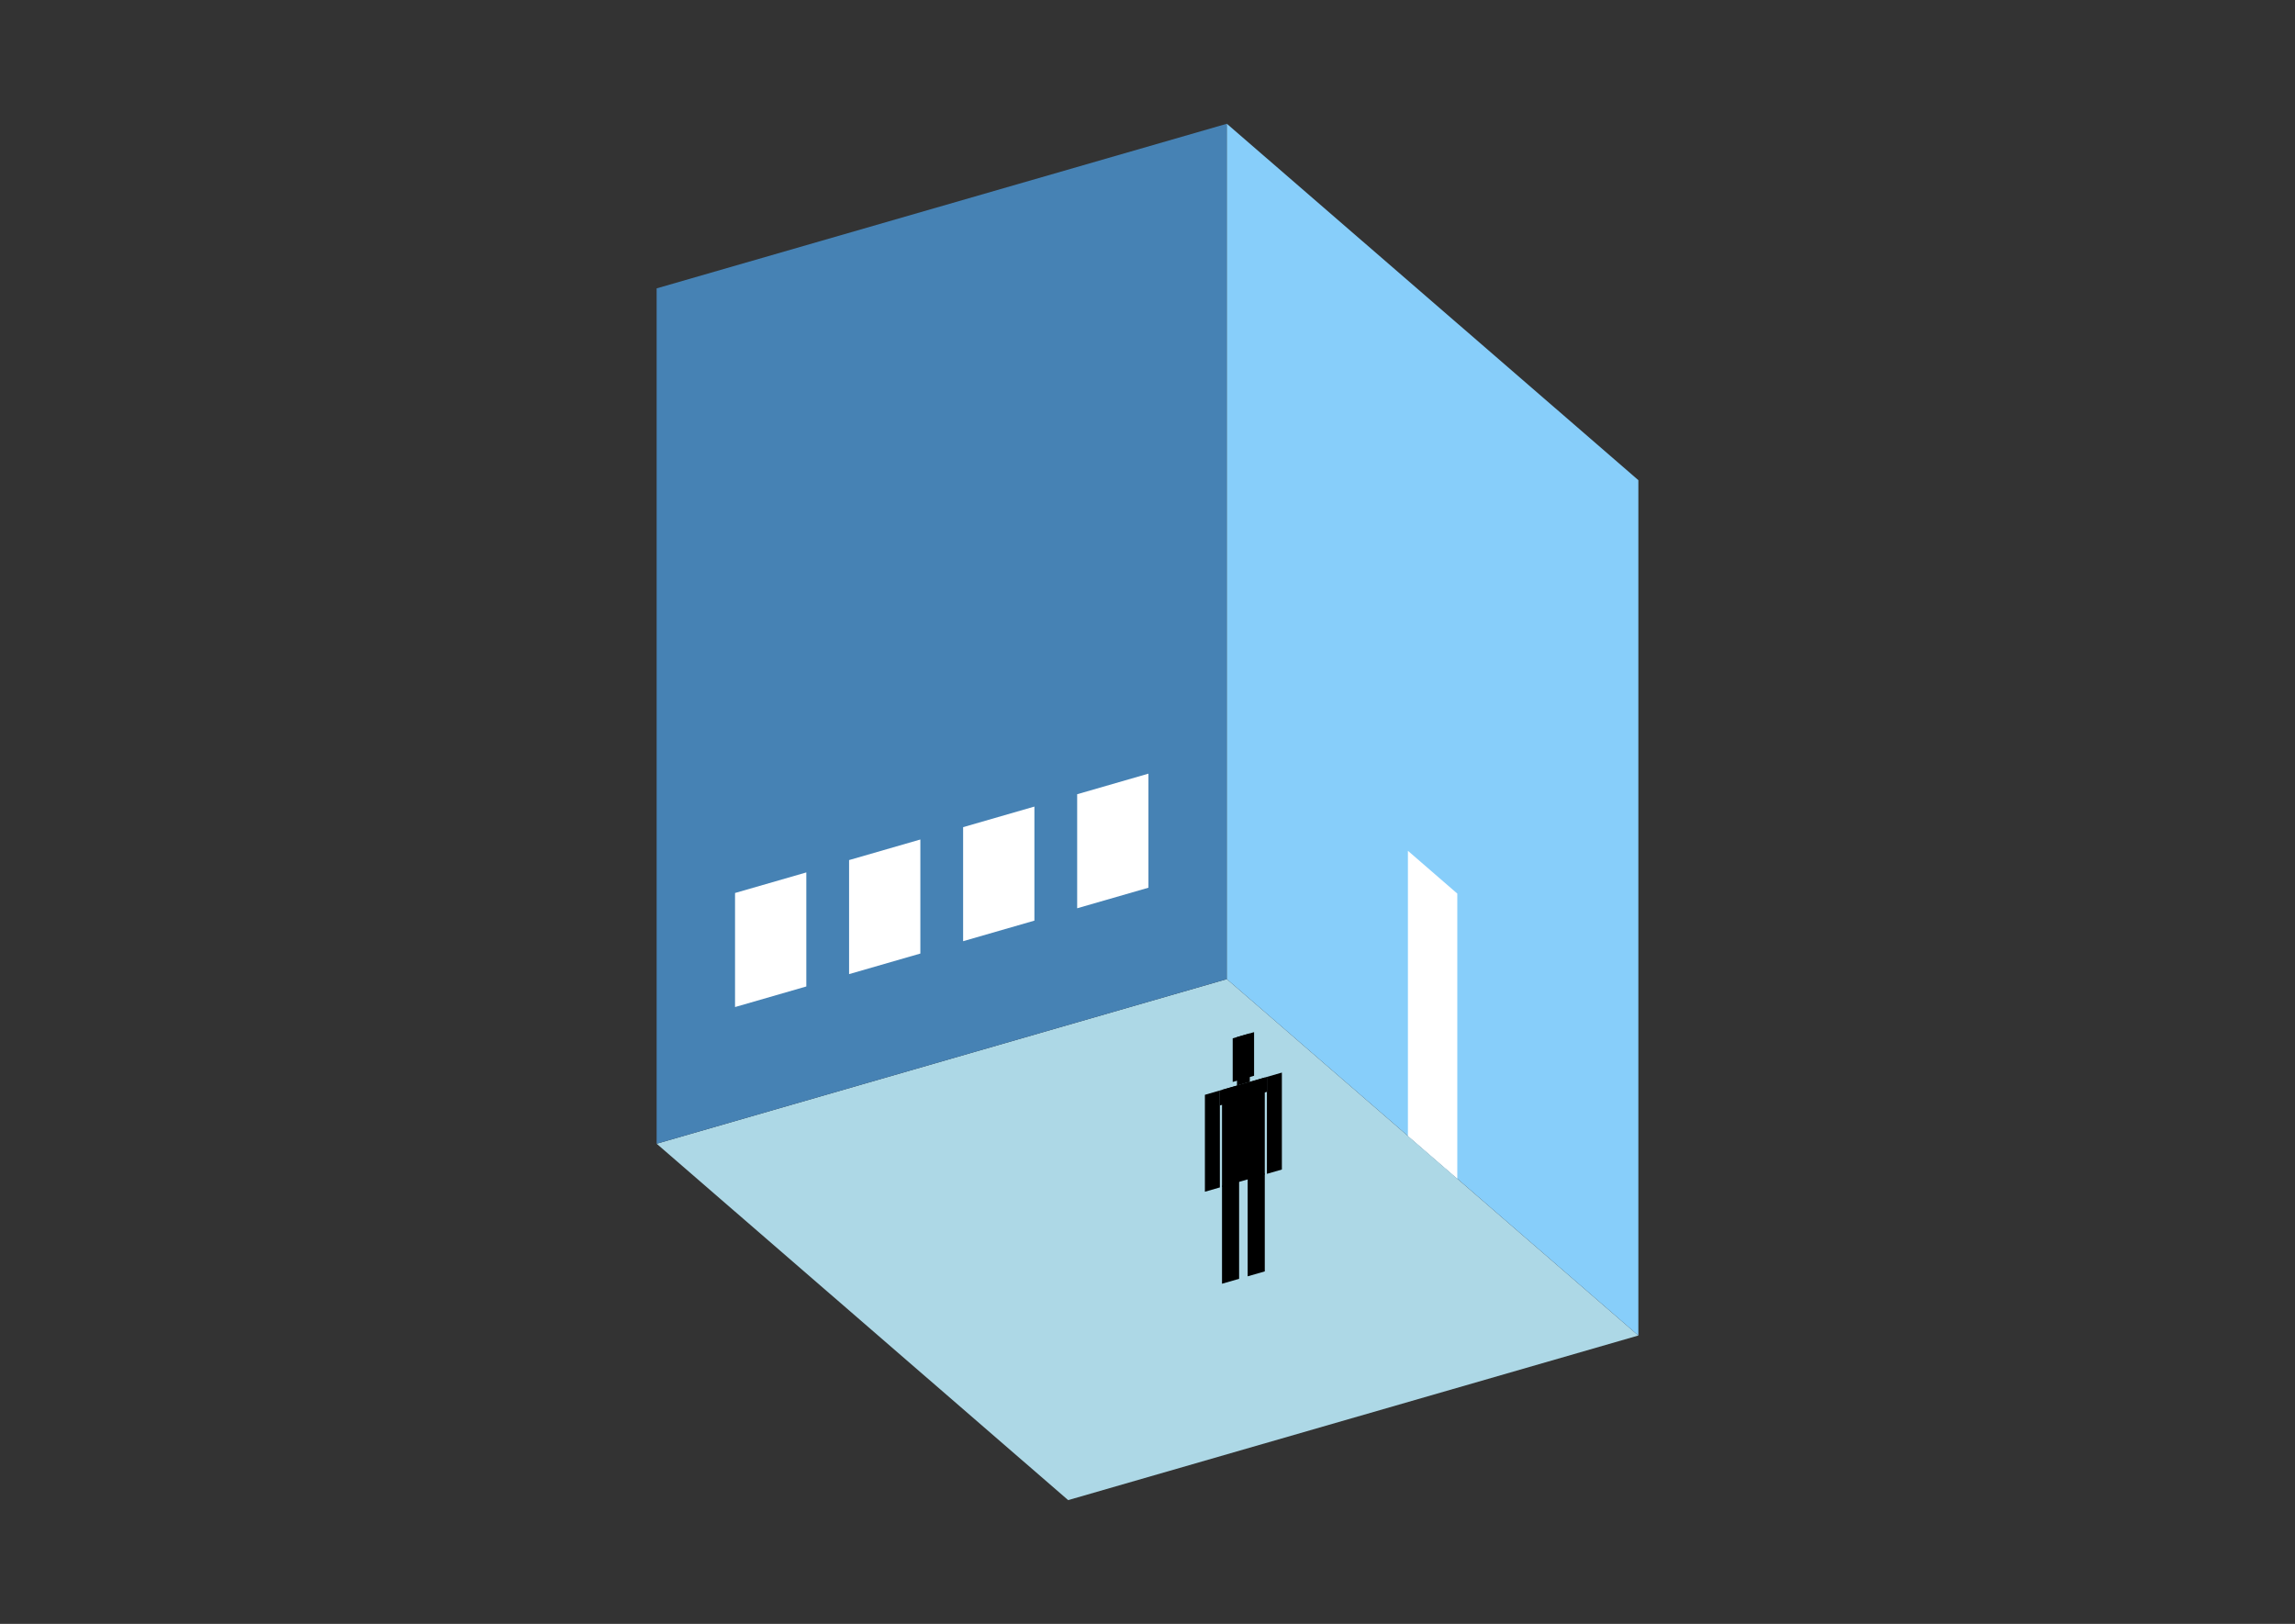 <?xml version="1.0" encoding="UTF-8"?>
<svg
  xmlns="http://www.w3.org/2000/svg"
  width="848"
  height="600"
  style="background-color:white"
>
  <rect width="100%" height="100%" fill="#333333" stroke="none"/>
  <polygon fill="lightblue" points="394.681,554.273 242.626,422.589 453.319,361.767 605.374,493.451" />
  <polygon fill="steelblue" points="242.626,422.589 242.626,106.549 453.319,45.727 453.319,361.767" />
  <polygon fill="lightskyblue" points="605.374,493.451 605.374,177.411 453.319,45.727 453.319,361.767" />
  <polygon fill="white" points="538.47,435.51 538.47,330.163 520.224,314.361 520.224,419.708" />
  <polygon fill="white" points="271.596,372.088 271.596,329.949 297.933,322.346 297.933,364.485" />
  <polygon fill="white" points="313.735,359.923 313.735,317.785 340.071,310.182 340.071,352.321" />
  <polygon fill="white" points="355.873,347.759 355.873,305.62 382.21,298.017 382.21,340.156" />
  <polygon fill="white" points="398.012,335.595 398.012,293.456 424.349,285.853 424.349,327.992" />
  <polygon fill="hsl(324.0,50.0%,51.427%)" points="451.531,474.325 451.531,438.149 457.851,436.324 457.851,472.5" />
  <polygon fill="hsl(324.0,50.0%,51.427%)" points="467.333,469.763 467.333,433.587 461.012,435.412 461.012,471.588" />
  <polygon fill="hsl(324.0,50.0%,51.427%)" points="445.21,440.332 445.21,404.514 450.74,402.917 450.74,438.735" />
  <polygon fill="hsl(324.0,50.0%,51.427%)" points="468.123,433.717 468.123,397.9 473.653,396.303 473.653,432.121" />
  <polygon fill="hsl(324.0,50.0%,51.427%)" points="450.74,408.448 450.74,402.917 468.123,397.9 468.123,403.43" />
  <polygon fill="hsl(324.0,50.0%,51.427%)" points="451.531,438.507 451.531,402.689 467.333,398.128 467.333,433.946" />
  <polygon fill="hsl(324.0,50.0%,51.427%)" points="455.481,399.758 455.481,383.64 463.382,381.359 463.382,397.477" />
  <polygon fill="hsl(324.0,50.0%,51.427%)" points="457.061,401.093 457.061,383.184 461.802,381.815 461.802,399.724" />
</svg>
